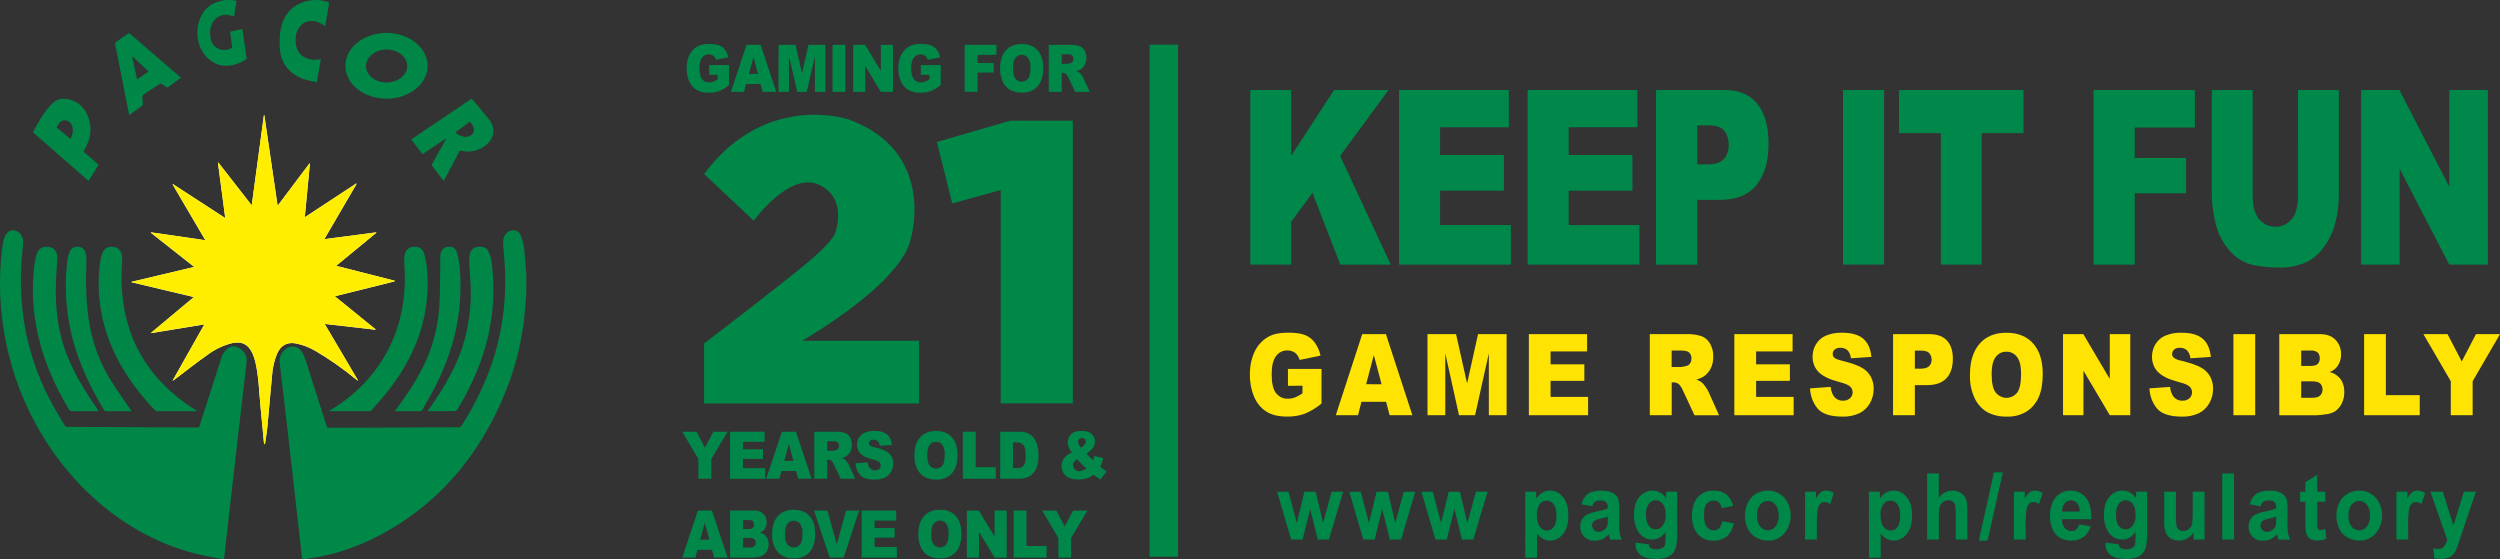 <svg width="152" height="34" viewBox="0 0 152 34" fill="none" xmlns="http://www.w3.org/2000/svg">
<rect x="0" y="0" width="152" height="34" fill="#333333" stroke="none"/>
<g clip-path="url(#clip0_8472_101218)">
<path d="M31.997 17.888C31.971 18.205 31.948 18.523 31.921 18.838C31.785 20.481 31.414 22.09 30.822 23.608C29.185 27.779 26.495 30.852 22.7 32.739C21.35 33.406 19.909 33.832 18.435 33.999C18.414 34 18.393 34 18.373 33.999C18.327 33.594 18.282 33.192 18.236 32.791C18.116 31.727 17.996 30.663 17.875 29.599C17.758 28.549 17.639 27.5 17.518 26.451C17.389 25.334 17.26 24.218 17.129 23.101C17.086 22.718 17.029 22.335 17.001 21.951C16.994 21.816 17.024 21.683 17.086 21.566C17.245 21.266 17.483 21.067 17.817 21.075C18.151 21.084 18.344 21.313 18.475 21.61C18.557 21.814 18.628 22.022 18.688 22.234C19.075 23.442 19.46 24.649 19.845 25.856C19.86 25.906 19.878 25.955 19.895 26.005C20.459 26.005 21.018 26.005 21.576 26.005L27.87 25.975C27.944 25.988 28.019 25.953 28.062 25.886C29.03 24.362 29.797 22.734 30.25 20.94C30.631 19.418 30.783 17.838 30.698 16.263C30.674 15.796 30.63 15.329 30.589 14.863C30.548 14.397 30.788 14.035 31.162 14.005C31.369 13.973 31.569 14.096 31.65 14.305C31.751 14.543 31.821 14.795 31.859 15.054C31.92 15.523 31.942 15.996 31.979 16.468C31.979 16.506 31.993 16.542 32 16.579L31.997 17.888Z" fill="url(#paint0_linear_8472_101218)"/>
<path d="M14.162 0.009L14.377 0.058C14.329 0.369 14.286 0.676 14.234 0.994C14.127 0.97 14.028 0.946 13.929 0.925C13.653 0.854 13.366 0.925 13.134 1.121C12.818 1.405 12.725 1.804 12.791 2.253C12.853 2.671 13.085 2.92 13.419 3.013C13.656 3.071 13.903 3.032 14.12 2.902C14.076 2.568 14.029 2.253 13.989 1.923L14.733 1.76C14.824 2.364 14.91 2.966 15 3.578C14.783 3.729 14.55 3.841 14.308 3.912C13.757 4.077 13.228 4.023 12.746 3.637C12.365 3.344 12.103 2.868 12.024 2.326C11.946 1.784 12.059 1.226 12.334 0.791C12.616 0.359 13.005 0.151 13.439 0.051L13.676 0L14.162 0.009Z" fill="url(#paint1_linear_8472_101218)"/>
<path d="M12.101 25.985L12.56 24.567C12.854 23.644 13.148 22.72 13.443 21.796C13.506 21.568 13.631 21.366 13.802 21.217C14.023 21.019 14.337 21.005 14.571 21.183C14.839 21.368 15.037 21.61 14.994 21.986C14.806 23.643 14.614 25.298 14.421 26.953C14.201 28.872 13.982 30.791 13.764 32.71C13.717 33.131 13.671 33.551 13.621 34C13.136 33.91 12.663 33.84 12.196 33.734C7.505 32.67 3.509 29.057 1.466 24.325C0.753 22.684 0.292 20.926 0.101 19.123C-0.051 17.717 -0.031 16.295 0.158 14.895C0.18 14.738 0.218 14.585 0.273 14.438C0.4 14.103 0.625 13.956 0.889 14.012C1.191 14.069 1.409 14.358 1.403 14.691C1.403 14.941 1.369 15.182 1.346 15.426C1.055 18.591 1.597 21.57 3.051 24.339C3.324 24.857 3.633 25.354 3.93 25.855C3.966 25.911 4.022 25.947 4.084 25.954C6.723 25.969 9.362 25.982 12 25.991C12.031 25.99 12.062 25.986 12.101 25.985Z" fill="url(#paint2_linear_8472_101218)"/>
<path d="M20 24.984C20.684 24.59 21.318 24.112 21.885 23.56C23.319 22.178 24.247 20.346 24.517 18.364C24.623 17.596 24.645 16.819 24.582 16.046C24.566 15.858 24.574 15.669 24.605 15.484C24.644 15.218 24.864 15.017 25.13 15.005C25.422 14.973 25.671 15.087 25.766 15.367C25.86 15.645 25.922 15.934 25.95 16.226C26.22 18.981 25.39 21.413 23.739 23.583C23.387 24.046 22.995 24.478 22.612 24.921C22.573 24.966 22.518 24.995 22.458 25C21.662 25 20.866 25 20.07 25C20.046 24.996 20.023 24.991 20 24.984Z" fill="url(#paint3_linear_8472_101218)"/>
<path d="M12 24.992C11.935 24.992 11.895 25 11.854 25C11.1 25 10.346 25 9.591 25C9.523 25 9.456 24.976 9.404 24.931C8.307 23.767 7.378 22.489 6.757 20.998C6.137 19.525 5.892 17.919 6.044 16.326C6.066 16.042 6.114 15.76 6.186 15.484C6.296 15.095 6.584 14.938 6.961 15.022C7.24 15.083 7.425 15.32 7.429 15.672C7.429 15.986 7.399 16.298 7.393 16.615C7.324 19.961 8.62 22.619 11.33 24.56C11.542 24.706 11.764 24.843 12 24.992Z" fill="url(#paint4_linear_8472_101218)"/>
<path d="M26 25C26.125 24.817 26.237 24.66 26.345 24.5C27.065 23.437 27.703 22.335 28.107 21.126C28.503 19.894 28.673 18.608 28.612 17.322C28.596 16.842 28.548 16.365 28.529 15.885C28.521 15.719 28.539 15.552 28.581 15.39C28.639 15.165 28.852 15.006 29.099 15.004C29.361 14.981 29.597 15.058 29.699 15.291C29.799 15.515 29.866 15.751 29.898 15.993C30.157 18.026 29.92 20.087 29.204 22.021C28.834 23.021 28.364 23.985 27.801 24.902C27.773 24.949 27.724 24.983 27.668 24.994C27.122 25 26.578 25 26 25Z" fill="url(#paint5_linear_8472_101218)"/>
<path d="M24 25C24.131 24.821 24.245 24.668 24.356 24.515C24.971 23.661 25.542 22.771 25.968 21.773C26.399 20.762 26.653 19.665 26.716 18.544C26.763 17.731 26.755 16.914 26.77 16.099C26.761 15.908 26.761 15.716 26.77 15.525C26.784 15.245 26.981 15.021 27.229 15.006C27.509 14.972 27.72 15.09 27.802 15.396C27.879 15.701 27.931 16.014 27.956 16.33C28.164 18.841 27.627 21.163 26.544 23.34C26.278 23.874 25.978 24.386 25.689 24.905C25.662 24.954 25.619 24.988 25.569 24.998C25.06 25 24.547 25 24 25Z" fill="url(#paint6_linear_8472_101218)"/>
<path d="M6 24.991C5.945 24.991 5.913 24.999 5.875 24.999C5.377 24.999 4.878 24.999 4.371 24.999C4.3 25.006 4.231 24.969 4.201 24.908C3.231 23.302 2.516 21.609 2.192 19.781C1.977 18.578 1.943 17.354 2.088 16.143C2.116 15.892 2.171 15.644 2.253 15.403C2.377 15.065 2.69 14.935 3.053 15.03C3.32 15.103 3.494 15.342 3.486 15.683C3.479 16.023 3.439 16.379 3.419 16.726C3.323 18.381 3.448 20.008 4.066 21.579C4.515 22.718 5.151 23.764 5.858 24.776C5.9 24.843 5.945 24.91 6 24.991Z" fill="url(#paint7_linear_8472_101218)"/>
<path d="M8 25C7.458 25 6.945 25 6.431 25C6.389 24.994 6.35 24.968 6.324 24.93C5.344 23.309 4.559 21.588 4.204 19.647C3.975 18.386 3.938 17.09 4.097 15.816C4.12 15.64 4.167 15.469 4.236 15.31C4.343 15.052 4.545 14.974 4.785 15.007C4.993 15.017 5.169 15.186 5.213 15.417C5.246 15.571 5.26 15.73 5.254 15.888C5.207 17.197 5.22 18.503 5.452 19.793C5.679 21.022 6.132 22.182 6.781 23.199C7.147 23.783 7.552 24.336 7.938 24.903L8 25Z" fill="url(#paint8_linear_8472_101218)"/>
<path d="M26 4.02C25.986 5.124 24.857 6.01 23.478 6C22.099 5.99 20.99 5.089 21 3.985C21.01 2.882 22.136 1.993 23.515 2C24.897 2.012 26.007 2.915 26 4.02ZM23.51 3.01C23.062 3.009 22.647 3.199 22.422 3.509C22.197 3.819 22.195 4.202 22.418 4.513C22.641 4.824 23.055 5.016 23.503 5.017C23.951 5.018 24.366 4.828 24.591 4.518C24.816 4.208 24.817 3.825 24.594 3.514C24.371 3.203 23.958 3.011 23.51 3.01Z" fill="url(#paint9_linear_8472_101218)"/>
<path d="M25 8.479L28.674 6C28.762 6.096 28.851 6.187 28.927 6.282C29.19 6.597 29.455 6.91 29.712 7.233C30.328 7.996 29.862 8.736 29.195 9.042C28.813 9.225 28.37 9.263 27.959 9.147C27.799 9.449 27.639 9.757 27.477 10.064C27.314 10.371 27.151 10.679 26.98 11C26.735 10.687 26.501 10.392 26.277 10.092C26.257 10.04 26.262 9.983 26.291 9.935C26.544 9.478 26.797 9.024 27.06 8.57C27.088 8.525 27.105 8.474 27.11 8.422L25.687 9.373L25 8.479ZM28.566 7.397L27.679 8.052C27.826 8.194 28.019 8.287 28.228 8.316C28.431 8.349 28.636 8.266 28.752 8.106C28.879 7.941 28.823 7.772 28.726 7.614C28.682 7.543 28.627 7.479 28.566 7.397Z" fill="url(#paint10_linear_8472_101218)"/>
<path d="M7.841 2L11 4.725C10.728 4.924 10.47 5.117 10.209 5.308C10.172 5.322 10.133 5.317 10.1 5.296C10.011 5.237 9.932 5.161 9.842 5.104C9.801 5.083 9.754 5.083 9.713 5.104C9.377 5.316 9.044 5.533 8.714 5.756C8.676 5.79 8.654 5.84 8.654 5.893C8.654 6.033 8.676 6.171 8.684 6.311C8.687 6.349 8.677 6.388 8.654 6.417C8.394 6.613 8.131 6.804 7.856 7C7.788 6.656 7.722 6.331 7.659 6.006C7.442 4.909 7.232 3.812 7.009 2.717C6.984 2.649 7.013 2.572 7.075 2.542C7.335 2.362 7.586 2.181 7.841 2ZM8.336 4.822L9.031 4.348L8.055 3.429L8.034 3.448C8.132 3.901 8.232 4.354 8.336 4.822Z" fill="url(#paint11_linear_8472_101218)"/>
<path d="M2 8.039C2.354 7.411 2.682 6.767 3.181 6.292C3.558 5.928 3.996 5.946 4.432 6.119C4.822 6.264 5.147 6.593 5.333 7.032C5.52 7.47 5.552 7.981 5.424 8.449C5.353 8.716 5.202 8.951 5.078 9.221L6 10.018L5.384 11L2 8.039ZM3.446 7.754L4.292 8.453C4.514 7.999 4.462 7.565 4.174 7.387C3.885 7.208 3.597 7.355 3.446 7.754Z" fill="url(#paint12_linear_8472_101218)"/>
<path d="M20 0.151C20 0.195 20 0.221 20 0.247L19.774 1.59C19.718 1.556 19.673 1.53 19.629 1.5C19.351 1.3 19.023 1.23 18.706 1.302C18.301 1.398 18 1.815 17.976 2.316C17.938 2.891 18.149 3.318 18.569 3.515C18.838 3.631 19.127 3.664 19.41 3.61L19.506 3.595C19.424 4.07 19.345 4.527 19.264 5C18.649 4.891 18.06 4.751 17.576 4.261C17.231 3.919 17.024 3.413 17.01 2.872C16.985 2.497 17.006 2.119 17.072 1.751C17.269 0.803 17.831 0.295 18.587 0.079C19.055 -0.047 19.542 -0.022 20 0.151Z" fill="url(#paint13_linear_8472_101218)"/>
<path d="M16.056 27H16.113C16.163 26.628 16.23 26.264 16.262 25.894C16.359 24.883 16.44 23.871 16.538 22.862C16.565 22.388 16.672 21.922 16.853 21.487C17.086 20.992 17.449 20.794 17.96 20.874C18.409 20.961 18.84 21.129 19.236 21.37C20.067 21.862 20.863 22.421 21.615 23.04C21.658 23.075 21.702 23.107 21.746 23.14L21.761 23.12L19.74 19.695L22.822 20.049L22.833 20.024L20.357 18.014L24 17.107V17.071L20.436 16.163L22.881 14.153L22.87 14.129L19.72 14.541L21.685 11.174L21.66 11.154L18.532 13.209C18.638 12.094 18.741 11.025 18.844 9.95L18.813 9.944L16.88 12.511C16.607 10.648 16.34 8.823 16.071 7H16.048C15.803 8.817 15.557 10.635 15.307 12.486L13.279 9.885L13.253 9.902C13.4 11.017 13.546 12.12 13.697 13.26L10.515 11.194L10.497 11.215L12.488 14.608L9.183 14.128L9.173 14.153L11.81 16.23L8 17.135V17.163L11.788 18.063L9.159 20.26L12.426 19.725L10.488 23.153C10.555 23.121 10.618 23.08 10.674 23.029C11.322 22.534 11.958 22.038 12.62 21.57C13.061 21.243 13.555 21.006 14.078 20.87C14.71 20.719 15.136 20.945 15.387 21.57C15.447 21.72 15.495 21.875 15.531 22.033C15.727 22.884 15.752 23.759 15.83 24.626C15.903 25.417 15.981 26.21 16.056 27Z" fill="#FBFCFD"/>
<path d="M16.054 26.997C15.979 26.207 15.901 25.417 15.83 24.626C15.752 23.759 15.727 22.884 15.531 22.033C15.495 21.875 15.447 21.72 15.387 21.57C15.136 20.944 14.71 20.719 14.078 20.87C13.555 21.005 13.061 21.242 12.62 21.57C11.96 22.038 11.322 22.54 10.674 23.029C10.618 23.079 10.555 23.121 10.488 23.153L12.426 19.717L9.159 20.252L11.785 18.06L8 17.16V17.132L11.81 16.227L9.173 14.149L9.183 14.124L12.485 14.605L10.494 11.215L10.511 11.194L13.693 13.26C13.543 12.12 13.397 11.012 13.25 9.902L13.275 9.885L15.303 12.486C15.553 10.635 15.799 8.817 16.044 7H16.068C16.336 8.823 16.603 10.648 16.876 12.512L18.81 9.944L18.84 9.95C18.738 11.025 18.635 12.101 18.529 13.209L21.657 11.159L21.681 11.179L19.72 14.538L22.87 14.126L22.881 14.149L20.436 16.16L24 17.067V17.103L20.357 18.011L22.833 20.022L22.822 20.046L19.74 19.692L21.761 23.119L21.746 23.139C21.703 23.107 21.658 23.075 21.615 23.04C20.863 22.42 20.067 21.862 19.236 21.369C18.84 21.128 18.409 20.961 17.96 20.874C17.449 20.793 17.082 20.991 16.853 21.487C16.672 21.922 16.565 22.387 16.538 22.862C16.44 23.871 16.359 24.883 16.262 25.894C16.226 26.265 16.163 26.631 16.113 27L16.054 26.997Z" fill="#FFEE00"/>
<path d="M43.116 4.55V3.955H44.326V5.174C44.138 5.328 43.931 5.451 43.711 5.54C43.506 5.608 43.292 5.641 43.078 5.636C42.824 5.647 42.571 5.588 42.342 5.463C42.152 5.346 41.999 5.165 41.903 4.946C41.794 4.7 41.741 4.429 41.746 4.155C41.74 3.871 41.799 3.591 41.917 3.34C42.03 3.11 42.204 2.925 42.416 2.814C42.635 2.711 42.871 2.663 43.108 2.675C43.321 2.665 43.533 2.694 43.737 2.76C43.871 2.814 43.99 2.906 44.083 3.027C44.181 3.16 44.251 3.317 44.289 3.484L43.533 3.637C43.506 3.538 43.451 3.452 43.375 3.393C43.29 3.332 43.191 3.302 43.09 3.306C42.933 3.299 42.782 3.374 42.681 3.509C42.578 3.643 42.526 3.856 42.527 4.147C42.527 4.456 42.579 4.678 42.682 4.809C42.792 4.946 42.95 5.019 43.114 5.008C43.199 5.009 43.283 4.995 43.364 4.965C43.46 4.929 43.552 4.88 43.638 4.819V4.551L43.116 4.55Z" fill="#008848"/>
<path d="M46.249 5.113H45.36L45.237 5.585H44.438L45.39 2.726H46.244L47.196 5.585H46.376L46.249 5.113ZM46.089 4.495L45.81 3.467L45.533 4.495H46.089Z" fill="#008848"/>
<path d="M47.337 2.726H48.367L48.764 4.466L49.158 2.726H50.186V5.585H49.547V3.405L49.053 5.585H48.466L47.974 3.405V5.585H47.333L47.337 2.726Z" fill="#008848"/>
<path d="M50.618 2.726H51.403V5.585H50.618V2.726Z" fill="#008848"/>
<path d="M51.871 2.726H52.601L53.555 4.311V2.726H54.293V5.585H53.555L52.606 4.015V5.585H51.871V2.726Z" fill="#008848"/>
<path d="M55.988 4.55V3.955H57.197V5.174C57.008 5.328 56.802 5.451 56.583 5.54C56.378 5.608 56.164 5.641 55.95 5.636C55.696 5.647 55.443 5.588 55.214 5.463C55.024 5.345 54.87 5.165 54.773 4.946C54.666 4.7 54.612 4.429 54.617 4.155C54.611 3.871 54.67 3.59 54.788 3.34C54.901 3.109 55.077 2.925 55.29 2.814C55.509 2.711 55.745 2.663 55.982 2.675C56.194 2.665 56.406 2.694 56.61 2.76C56.744 2.813 56.863 2.905 56.956 3.027C57.054 3.16 57.124 3.316 57.162 3.484L56.406 3.637C56.38 3.537 56.324 3.451 56.248 3.393C56.163 3.332 56.064 3.302 55.964 3.306C55.807 3.299 55.655 3.373 55.553 3.509C55.452 3.643 55.4 3.856 55.4 4.147C55.4 4.439 55.452 4.678 55.556 4.809C55.666 4.946 55.824 5.019 55.988 5.008C56.073 5.009 56.157 4.995 56.238 4.965C56.334 4.929 56.425 4.88 56.511 4.819V4.551L55.988 4.55Z" fill="#008848"/>
<path d="M58.648 2.726H60.583V3.336H59.434V3.834H60.416V4.412H59.434V5.58H58.648V2.726Z" fill="#008848"/>
<path d="M60.807 4.155C60.807 3.688 60.923 3.325 61.153 3.065C61.384 2.805 61.704 2.675 62.115 2.675C62.537 2.675 62.861 2.803 63.087 3.058C63.313 3.312 63.428 3.667 63.428 4.132C63.438 4.415 63.387 4.697 63.279 4.953C63.182 5.164 63.032 5.338 62.847 5.453C62.63 5.579 62.387 5.641 62.143 5.631C61.899 5.641 61.657 5.588 61.434 5.478C61.242 5.37 61.084 5.2 60.978 4.99C60.856 4.734 60.797 4.445 60.807 4.155ZM61.59 4.155C61.59 4.444 61.637 4.652 61.732 4.778C61.834 4.897 61.975 4.965 62.122 4.965C62.269 4.965 62.409 4.897 62.511 4.778C62.603 4.656 62.65 4.433 62.65 4.112C62.665 3.902 62.614 3.693 62.505 3.522C62.406 3.397 62.262 3.329 62.114 3.337C61.968 3.33 61.827 3.4 61.733 3.526C61.637 3.658 61.589 3.87 61.59 4.161V4.155Z" fill="#008848"/>
<path d="M63.765 5.585V2.726H65.07C65.257 2.718 65.444 2.742 65.624 2.797C65.751 2.842 65.86 2.934 65.934 3.058C66.081 3.323 66.091 3.656 65.961 3.932C65.901 4.047 65.816 4.143 65.714 4.211C65.628 4.265 65.536 4.304 65.439 4.324C65.511 4.349 65.58 4.384 65.644 4.429C65.69 4.474 65.732 4.525 65.769 4.58C65.809 4.635 65.846 4.694 65.877 4.757L66.256 5.586H65.371L64.953 4.712C64.92 4.629 64.872 4.554 64.812 4.492C64.755 4.448 64.688 4.424 64.619 4.425H64.55V5.586L63.765 5.585ZM64.551 3.878H64.882C64.952 3.872 65.021 3.859 65.089 3.839C65.14 3.829 65.185 3.797 65.216 3.75C65.291 3.633 65.279 3.472 65.188 3.371C65.1 3.312 64.997 3.286 64.895 3.298H64.551V3.878Z" fill="#008848"/>
<path d="M76.017 5.471H78.501V9.482L81.11 5.471H84.422L81.481 9.479L84.554 16.086H81.492L79.798 11.721L78.501 13.496V16.086H76.017V5.471Z" fill="#00884A"/>
<path d="M85.062 5.471H91.737V7.738H87.558V9.425H91.435V11.591H87.558V13.683H91.858V16.087H85.062V5.471Z" fill="#00884A"/>
<path d="M92.878 5.471H99.553V7.738H95.375V9.425H99.251V11.591H95.375V13.683H99.677V16.087H92.882L92.878 5.471Z" fill="#00884A"/>
<path d="M100.689 5.471H104.83C105.731 5.471 106.406 5.756 106.855 6.325C107.305 6.894 107.529 7.698 107.528 8.736C107.528 9.807 107.284 10.645 106.795 11.249C106.306 11.853 105.559 12.154 104.554 12.153H103.191V16.092H100.689V5.471ZM103.191 9.997H103.801C104.281 9.997 104.618 9.887 104.812 9.668C105.008 9.444 105.114 9.139 105.104 8.824C105.113 8.515 105.023 8.212 104.851 7.971C104.683 7.739 104.365 7.623 103.9 7.623H103.191V9.997Z" fill="#00884A"/>
<path d="M112.055 5.471H114.551V16.086H112.055V5.471Z" fill="#00884A"/>
<path d="M115.457 5.471H123.027V8.093H120.487V16.086H118.002V8.093H115.462L115.457 5.471Z" fill="#00884A"/>
<path d="M127.29 5.471H133.448V7.752H129.792V9.605H132.915V11.75H129.792V16.086H127.291L127.29 5.471Z" fill="#00884A"/>
<path d="M139.718 5.471H142.203V11.796C142.206 12.397 142.131 12.996 141.98 13.572C141.841 14.11 141.603 14.609 141.281 15.035C141.013 15.41 140.672 15.711 140.284 15.914C139.731 16.166 139.138 16.286 138.541 16.269C138.112 16.266 137.682 16.23 137.257 16.161C136.847 16.109 136.451 15.962 136.094 15.729C135.76 15.49 135.469 15.179 135.24 14.815C134.995 14.451 134.814 14.037 134.709 13.596C134.566 13.011 134.489 12.408 134.478 11.801V5.471H136.963V11.946C136.963 12.526 137.085 12.978 137.328 13.303C137.592 13.614 137.957 13.791 138.339 13.792C138.72 13.794 139.086 13.62 139.352 13.31C139.596 12.99 139.718 12.535 139.717 11.946L139.718 5.471Z" fill="#00884A"/>
<path d="M143.555 5.471H145.88L148.915 11.348V5.471H151.262V16.086H148.915L145.897 10.258V16.086H143.555V5.471Z" fill="#00884A"/>
<path d="M78.307 23.459V22.433H80.348V24.535C80.031 24.798 79.682 25.009 79.312 25.161C78.965 25.28 78.604 25.336 78.242 25.328C77.734 25.328 77.322 25.229 77.001 25.029C76.678 24.825 76.418 24.515 76.257 24.139C76.076 23.715 75.986 23.25 75.994 22.779C75.984 22.292 76.083 21.809 76.282 21.376C76.472 20.981 76.769 20.664 77.128 20.47C77.416 20.308 77.806 20.226 78.297 20.226C78.77 20.226 79.124 20.276 79.358 20.375C79.585 20.467 79.787 20.625 79.942 20.834C80.107 21.065 80.225 21.334 80.29 21.622L79.016 21.884C78.972 21.712 78.878 21.561 78.749 21.456C78.606 21.353 78.438 21.302 78.268 21.309C78.002 21.297 77.746 21.426 77.576 21.658C77.404 21.889 77.318 22.255 77.317 22.755C77.317 23.288 77.405 23.669 77.579 23.897C77.763 24.131 78.031 24.257 78.307 24.24C78.45 24.241 78.593 24.216 78.73 24.167C78.891 24.102 79.046 24.017 79.191 23.914V23.451L78.307 23.459Z" fill="#FFE403"/>
<path d="M84.275 24.43H82.775L82.567 25.245H81.217L82.823 20.315H84.264L85.873 25.245H84.489L84.275 24.43ZM84 23.364L83.529 21.588L83.061 23.36L84 23.364Z" fill="#FFE403"/>
<path d="M86.791 20.315H88.529L89.199 23.314L89.865 20.315H91.601V25.245H90.521V21.486L89.685 25.245H88.706L87.874 21.487V25.245H86.793L86.791 20.315Z" fill="#FFE403"/>
<path d="M92.955 20.315H96.496V21.367H94.275V22.151H96.328V23.156H94.275V24.131H96.556V25.245H92.955V20.315Z" fill="#FFE403"/>
<path d="M100.308 25.246V20.315H102.511C102.827 20.303 103.142 20.344 103.447 20.437C103.661 20.517 103.844 20.675 103.969 20.887C104.106 21.124 104.175 21.402 104.167 21.684C104.173 21.932 104.121 22.176 104.015 22.393C103.915 22.593 103.772 22.761 103.598 22.881C103.453 22.972 103.297 23.038 103.134 23.076C103.256 23.117 103.372 23.178 103.478 23.257C103.559 23.334 103.631 23.421 103.694 23.516C103.764 23.611 103.826 23.713 103.879 23.822L104.518 25.25H103.026L102.321 23.744C102.265 23.6 102.183 23.471 102.081 23.364C101.987 23.288 101.873 23.248 101.757 23.25H101.64V25.246H100.308ZM101.636 22.314H102.192C102.311 22.303 102.428 22.281 102.542 22.247C102.629 22.227 102.706 22.172 102.758 22.092C102.813 22.01 102.843 21.909 102.842 21.806C102.849 21.668 102.8 21.534 102.71 21.441C102.623 21.355 102.458 21.313 102.217 21.313H101.637L101.636 22.314Z" fill="#FFE403"/>
<path d="M105.448 20.315H108.989V21.367H106.772V22.151H108.825V23.156H106.772V24.131H109.053V25.245H105.448V20.315Z" fill="#FFE403"/>
<path d="M110.049 23.613L111.306 23.523C111.32 23.715 111.377 23.9 111.472 24.061C111.611 24.262 111.829 24.374 112.055 24.36C112.211 24.371 112.365 24.316 112.487 24.207C112.583 24.12 112.639 23.99 112.641 23.852C112.639 23.719 112.585 23.594 112.495 23.509C112.398 23.409 112.172 23.313 111.817 23.223C111.241 23.073 110.828 22.874 110.578 22.626C110.334 22.387 110.197 22.038 110.205 21.674C110.206 21.418 110.272 21.169 110.396 20.955C110.536 20.718 110.736 20.533 110.97 20.425C111.305 20.28 111.663 20.214 112.022 20.231C112.568 20.231 112.985 20.348 113.272 20.582C113.559 20.818 113.729 21.192 113.784 21.7L112.538 21.784C112.523 21.599 112.449 21.426 112.33 21.297C112.204 21.189 112.048 21.135 111.891 21.146C111.767 21.136 111.644 21.175 111.544 21.258C111.47 21.324 111.427 21.425 111.427 21.532C111.429 21.616 111.465 21.694 111.524 21.744C111.585 21.809 111.733 21.866 111.967 21.926C112.545 22.069 112.957 22.214 113.208 22.361C113.43 22.482 113.617 22.671 113.748 22.907C113.864 23.129 113.923 23.382 113.92 23.639C113.921 23.949 113.842 24.253 113.692 24.513C113.538 24.783 113.317 24.995 113.056 25.122C112.729 25.272 112.378 25.343 112.026 25.33C111.299 25.33 110.795 25.167 110.513 24.842C110.234 24.508 110.069 24.072 110.049 23.613Z" fill="#FFE403"/>
<path d="M115.1 20.315H117.296C117.775 20.315 118.135 20.447 118.377 20.709C118.619 20.972 118.738 21.345 118.733 21.828C118.733 22.326 118.604 22.715 118.344 22.995C118.085 23.276 117.689 23.416 117.156 23.416H116.423V25.244H115.097L115.1 20.315ZM116.423 22.417H116.748C117.003 22.417 117.18 22.366 117.288 22.264C117.389 22.166 117.446 22.022 117.442 21.872C117.445 21.726 117.397 21.585 117.308 21.479C117.219 21.371 117.05 21.317 116.804 21.317H116.423V22.417Z" fill="#FFE403"/>
<path d="M119.773 22.783C119.773 21.978 119.967 21.352 120.356 20.904C120.745 20.456 121.285 20.232 121.977 20.231C122.688 20.231 123.237 20.452 123.622 20.892C124.008 21.333 124.2 21.95 124.199 22.743C124.199 23.319 124.115 23.791 123.948 24.159C123.785 24.521 123.531 24.821 123.218 25.02C122.853 25.239 122.443 25.345 122.03 25.328C121.618 25.345 121.208 25.254 120.833 25.063C120.507 24.876 120.239 24.583 120.063 24.221C119.856 23.779 119.756 23.283 119.773 22.783ZM121.094 22.79C121.094 23.288 121.174 23.645 121.334 23.862C121.503 24.069 121.74 24.187 121.989 24.189C122.239 24.19 122.477 24.074 122.648 23.869C122.803 23.656 122.882 23.274 122.882 22.723C122.882 22.259 122.8 21.92 122.638 21.705C122.473 21.49 122.23 21.372 121.978 21.385C121.731 21.375 121.493 21.495 121.336 21.711C121.169 21.928 121.089 22.288 121.089 22.79H121.094Z" fill="#FFE403"/>
<path d="M125.432 20.315H126.665L128.275 23.043V20.315H129.521V25.245H128.275L126.674 22.539V25.245H125.432V20.315Z" fill="#FFE403"/>
<path d="M130.685 23.613L131.942 23.523C131.955 23.715 132.013 23.901 132.109 24.061C132.248 24.262 132.466 24.374 132.692 24.36C132.848 24.371 133.002 24.316 133.124 24.207C133.22 24.12 133.276 23.99 133.278 23.852C133.275 23.719 133.222 23.594 133.132 23.509C133.034 23.409 132.809 23.313 132.455 23.223C131.875 23.073 131.461 22.874 131.215 22.626C130.971 22.387 130.834 22.038 130.842 21.673C130.843 21.418 130.909 21.169 131.034 20.955C131.174 20.718 131.374 20.533 131.608 20.425C131.943 20.28 132.301 20.214 132.66 20.231C133.206 20.231 133.622 20.348 133.908 20.582C134.195 20.816 134.366 21.189 134.421 21.7L133.176 21.784C133.16 21.599 133.086 21.426 132.967 21.297C132.842 21.189 132.686 21.135 132.528 21.146C132.404 21.136 132.281 21.175 132.181 21.258C132.107 21.324 132.064 21.425 132.064 21.532C132.066 21.615 132.102 21.693 132.16 21.744C132.294 21.841 132.446 21.903 132.603 21.926C133.18 22.068 133.593 22.213 133.845 22.361C134.067 22.482 134.254 22.672 134.385 22.907C134.5 23.129 134.559 23.382 134.556 23.639C134.558 23.949 134.478 24.253 134.328 24.513C134.174 24.783 133.953 24.995 133.692 25.122C133.366 25.272 133.015 25.342 132.663 25.33C131.936 25.33 131.432 25.167 131.15 24.842C130.87 24.508 130.705 24.072 130.685 23.613Z" fill="#FFE403"/>
<path d="M135.792 20.315H137.117V25.245H135.792V20.315Z" fill="#FFE403"/>
<path d="M138.58 20.315H141.056C141.468 20.315 141.784 20.433 142.005 20.669C142.222 20.893 142.343 21.211 142.337 21.543C142.342 21.817 142.258 22.084 142.1 22.293C141.975 22.447 141.816 22.56 141.64 22.622C141.903 22.678 142.142 22.833 142.317 23.061C142.467 23.285 142.543 23.561 142.533 23.842C142.537 24.083 142.484 24.321 142.379 24.531C142.279 24.733 142.133 24.902 141.956 25.019C141.8 25.108 141.63 25.163 141.455 25.181C141.259 25.215 141.061 25.237 140.863 25.248H138.581L138.58 20.315ZM139.913 22.249H140.488C140.694 22.249 140.838 22.207 140.92 22.127C141.005 22.035 141.049 21.905 141.041 21.772C141.047 21.645 141.003 21.522 140.92 21.436C140.797 21.341 140.648 21.298 140.499 21.314H139.915L139.913 22.249ZM139.913 24.185H140.587C140.814 24.185 140.975 24.139 141.068 24.046C141.163 23.951 141.214 23.813 141.209 23.67C141.213 23.536 141.162 23.406 141.07 23.319C140.977 23.23 140.815 23.186 140.584 23.186H139.913V24.185Z" fill="#FFE403"/>
<path d="M143.738 20.315H145.06V24.026H147.121V25.245H143.738V20.315Z" fill="#FFE403"/>
<path d="M147.343 20.315H148.81L149.675 21.978L150.539 20.315H152L150.337 23.18V25.245H149.008V23.18L147.343 20.315Z" fill="#FFE403"/>
<path d="M78.501 32.804L77.649 29.896H78.341L78.846 31.802L79.309 29.896H79.997L80.446 31.801L80.96 29.895H81.663L80.798 32.803H80.122L79.657 30.933L79.196 32.804H78.501Z" fill="#008849"/>
<path d="M82.89 32.804L82.038 29.896H82.73L83.235 31.802L83.698 29.896H84.385L84.834 31.802L85.348 29.896H86.05L85.186 32.804H84.502L84.037 30.934L83.579 32.804H82.89Z" fill="#008849"/>
<path d="M87.274 32.804L86.423 29.896H87.115L87.619 31.802L88.083 29.896H88.765L89.215 31.802L89.737 29.895H90.44L89.576 32.803H88.891L88.427 30.933L87.967 32.804H87.274Z" fill="#008849"/>
<path d="M92.734 29.895H93.399V30.322C93.488 30.173 93.608 30.051 93.749 29.966C93.899 29.874 94.067 29.827 94.238 29.829C94.542 29.825 94.832 29.97 95.034 30.227C95.25 30.491 95.358 30.86 95.358 31.333C95.358 31.82 95.25 32.198 95.034 32.465C94.832 32.725 94.541 32.872 94.235 32.869C94.096 32.871 93.957 32.838 93.831 32.772C93.687 32.69 93.558 32.579 93.45 32.444V33.907H92.737L92.734 29.895ZM93.44 31.3C93.44 31.625 93.5 31.866 93.619 32.024C93.726 32.173 93.888 32.259 94.058 32.258C94.217 32.261 94.369 32.182 94.471 32.043C94.579 31.899 94.636 31.665 94.636 31.339C94.636 31.033 94.579 30.807 94.466 30.66C94.363 30.517 94.208 30.435 94.045 30.438C93.879 30.434 93.721 30.513 93.613 30.655C93.487 30.838 93.425 31.068 93.44 31.3Z" fill="#008849"/>
<path d="M96.805 30.783L96.157 30.661C96.212 30.409 96.345 30.188 96.532 30.037C96.71 29.901 96.973 29.834 97.323 29.834C97.564 29.82 97.806 29.861 98.033 29.956C98.166 30.019 98.28 30.127 98.357 30.266C98.42 30.388 98.452 30.62 98.452 30.954L98.444 31.852C98.439 32.041 98.451 32.231 98.479 32.417C98.506 32.553 98.549 32.684 98.606 32.808H97.902C97.883 32.756 97.86 32.686 97.833 32.581C97.826 32.55 97.818 32.52 97.808 32.491C97.694 32.612 97.562 32.709 97.418 32.777C97.277 32.842 97.126 32.875 96.974 32.873C96.736 32.889 96.502 32.802 96.319 32.63C96.163 32.476 96.076 32.253 96.079 32.02C96.077 31.865 96.114 31.712 96.187 31.58C96.262 31.45 96.368 31.348 96.493 31.285C96.675 31.2 96.865 31.14 97.059 31.106C97.294 31.066 97.525 31.003 97.751 30.917V30.84C97.761 30.723 97.724 30.606 97.65 30.523C97.534 30.447 97.4 30.414 97.267 30.429C97.163 30.422 97.06 30.451 96.971 30.51C96.892 30.58 96.835 30.675 96.805 30.783ZM97.758 31.407C97.616 31.456 97.472 31.496 97.326 31.529C97.192 31.552 97.061 31.597 96.938 31.663C96.853 31.72 96.8 31.823 96.799 31.935C96.797 32.041 96.837 32.143 96.907 32.214C96.983 32.295 97.085 32.339 97.19 32.336C97.322 32.335 97.45 32.287 97.557 32.199C97.638 32.138 97.698 32.049 97.728 31.945C97.751 31.821 97.76 31.695 97.755 31.569L97.758 31.407Z" fill="#008849"/>
<path d="M99.443 32.994L100.256 33.102C100.26 33.183 100.294 33.26 100.349 33.312C100.447 33.376 100.56 33.405 100.673 33.394C100.817 33.404 100.961 33.373 101.091 33.304C101.157 33.26 101.208 33.191 101.233 33.11C101.261 32.995 101.272 32.876 101.266 32.757V32.332C101.083 32.63 100.782 32.806 100.46 32.803C100.116 32.816 99.79 32.63 99.596 32.308C99.423 32.021 99.336 31.679 99.348 31.333C99.348 30.845 99.456 30.473 99.672 30.216C99.881 29.962 100.175 29.822 100.482 29.829C100.809 29.826 101.116 30.003 101.305 30.304V29.895H101.972V32.504C101.982 32.764 101.955 33.024 101.893 33.275C101.852 33.426 101.778 33.563 101.677 33.673C101.567 33.78 101.438 33.858 101.298 33.901C101.102 33.961 100.901 33.989 100.698 33.983C100.242 33.983 99.918 33.899 99.726 33.731C99.544 33.581 99.438 33.342 99.439 33.088C99.439 33.062 99.441 33.031 99.443 32.994ZM100.078 31.288C100.078 31.596 100.134 31.821 100.244 31.965C100.345 32.103 100.496 32.182 100.654 32.18C100.822 32.183 100.983 32.103 101.095 31.96C101.226 31.776 101.29 31.543 101.275 31.307C101.275 31.006 101.218 30.782 101.102 30.637C100.994 30.494 100.836 30.414 100.67 30.417C100.508 30.413 100.353 30.492 100.248 30.632C100.123 30.82 100.063 31.054 100.078 31.289V31.288Z" fill="#008849"/>
<path d="M105.373 30.755L104.672 30.891C104.657 30.759 104.6 30.638 104.511 30.55C104.418 30.47 104.304 30.429 104.187 30.434C104.026 30.427 103.871 30.499 103.762 30.633C103.654 30.766 103.605 30.986 103.605 31.297C103.605 31.642 103.658 31.886 103.766 32.029C103.873 32.171 104.032 32.249 104.198 32.242C104.318 32.248 104.436 32.205 104.529 32.12C104.63 32.004 104.695 31.853 104.712 31.691L105.411 31.82C105.359 32.13 105.21 32.408 104.993 32.605C104.75 32.795 104.459 32.888 104.164 32.871C103.815 32.89 103.474 32.745 103.223 32.469C102.989 32.201 102.872 31.829 102.872 31.355C102.872 30.88 102.989 30.506 103.224 30.233C103.479 29.957 103.824 29.811 104.177 29.832C104.452 29.816 104.725 29.895 104.959 30.06C105.163 30.232 105.309 30.477 105.373 30.755Z" fill="#008849"/>
<path d="M106.097 31.308C106.097 31.048 106.157 30.792 106.271 30.566C106.383 30.331 106.556 30.14 106.767 30.018C106.988 29.89 107.234 29.826 107.483 29.829C107.854 29.814 108.215 29.968 108.483 30.257C109.007 30.863 109.007 31.829 108.483 32.435C108.218 32.725 107.86 32.882 107.49 32.869C107.246 32.869 107.005 32.807 106.785 32.688C106.57 32.576 106.391 32.391 106.274 32.158C106.151 31.897 106.09 31.604 106.097 31.308ZM106.826 31.35C106.812 31.59 106.88 31.827 107.016 32.012C107.137 32.158 107.307 32.242 107.485 32.242C107.662 32.242 107.832 32.158 107.953 32.012C108.089 31.824 108.157 31.585 108.142 31.343C108.156 31.105 108.088 30.87 107.953 30.686C107.832 30.54 107.662 30.456 107.485 30.456C107.307 30.456 107.137 30.54 107.016 30.686C106.88 30.872 106.812 31.109 106.826 31.35Z" fill="#008849"/>
<path d="M110.462 32.804H109.75V29.895H110.411V30.309C110.488 30.158 110.592 30.026 110.716 29.922C110.809 29.859 110.916 29.827 111.024 29.829C111.189 29.83 111.35 29.88 111.493 29.974L111.277 30.645C111.178 30.57 111.062 30.528 110.943 30.523C110.852 30.52 110.762 30.551 110.689 30.612C110.606 30.698 110.549 30.81 110.526 30.934C110.474 31.256 110.454 31.583 110.466 31.909L110.462 32.804Z" fill="#008849"/>
<path d="M113.63 29.895H114.295V30.322C114.384 30.173 114.503 30.051 114.644 29.966C114.794 29.874 114.962 29.827 115.133 29.829C115.437 29.825 115.728 29.97 115.929 30.227C116.146 30.491 116.254 30.86 116.254 31.333C116.254 31.82 116.146 32.198 115.929 32.465C115.729 32.725 115.437 32.873 115.131 32.869C114.992 32.871 114.854 32.838 114.727 32.772C114.584 32.69 114.454 32.578 114.346 32.444V33.907H113.634L113.63 29.895ZM114.335 31.3C114.335 31.625 114.395 31.866 114.515 32.024C114.622 32.173 114.784 32.259 114.954 32.258C115.113 32.261 115.265 32.182 115.367 32.043C115.475 31.899 115.531 31.665 115.531 31.339C115.531 31.033 115.475 30.807 115.361 30.66C115.259 30.517 115.104 30.435 114.941 30.438C114.775 30.434 114.617 30.513 114.509 30.655C114.382 30.838 114.32 31.068 114.335 31.3Z" fill="#008849"/>
<path d="M117.879 28.788V30.265C118.082 29.988 118.385 29.829 118.703 29.829C118.855 29.827 119.006 29.86 119.146 29.928C119.263 29.981 119.366 30.068 119.444 30.179C119.511 30.28 119.557 30.396 119.581 30.519C119.61 30.71 119.622 30.904 119.617 31.097V32.804H118.908V31.268C118.918 31.073 118.904 30.878 118.868 30.688C118.842 30.606 118.791 30.537 118.725 30.491C118.647 30.441 118.557 30.416 118.467 30.419C118.356 30.417 118.247 30.449 118.151 30.512C118.056 30.576 117.984 30.675 117.947 30.792C117.897 30.972 117.875 31.159 117.882 31.347V32.804H117.17V28.788H117.879Z" fill="#008849"/>
<path d="M120.313 32.871L121.233 28.72H121.774L120.843 32.871H120.313Z" fill="#008849"/>
<path d="M123.16 32.804H122.448V29.895H123.109V30.309C123.186 30.158 123.29 30.026 123.414 29.922C123.507 29.859 123.614 29.827 123.723 29.829C123.887 29.831 124.049 29.881 124.192 29.974L123.97 30.645C123.871 30.57 123.755 30.528 123.636 30.523C123.545 30.52 123.456 30.551 123.382 30.612C123.3 30.698 123.243 30.81 123.219 30.934C123.167 31.256 123.147 31.583 123.16 31.909V32.804Z" fill="#008849"/>
<path d="M126.404 31.878L127.114 32.007C127.036 32.268 126.884 32.493 126.682 32.648C126.461 32.803 126.203 32.88 125.943 32.869C125.475 32.869 125.129 32.704 124.904 32.374C124.719 32.082 124.626 31.729 124.638 31.37C124.638 30.889 124.754 30.512 124.988 30.239C125.218 29.967 125.539 29.818 125.872 29.829C126.228 29.809 126.574 29.965 126.82 30.257C127.051 30.543 127.162 30.981 127.152 31.57H125.367C125.361 31.766 125.423 31.957 125.54 32.103C125.647 32.229 125.796 32.298 125.95 32.293C126.051 32.297 126.15 32.263 126.231 32.196C126.317 32.113 126.378 32.002 126.404 31.878ZM126.444 31.1C126.451 30.913 126.394 30.731 126.285 30.591C126.185 30.478 126.048 30.416 125.905 30.417C125.763 30.419 125.628 30.485 125.529 30.601C125.423 30.739 125.369 30.918 125.379 31.1H126.444Z" fill="#008849"/>
<path d="M128.014 32.994L128.827 33.102C128.832 33.183 128.866 33.26 128.921 33.312C129.019 33.377 129.133 33.405 129.246 33.394C129.39 33.404 129.534 33.373 129.665 33.304C129.73 33.259 129.78 33.191 129.806 33.11C129.833 32.995 129.844 32.876 129.839 32.757V32.332C129.655 32.63 129.354 32.806 129.033 32.803C128.688 32.816 128.362 32.629 128.168 32.308C127.996 32.021 127.909 31.679 127.92 31.333C127.92 30.845 128.028 30.473 128.244 30.216C128.452 29.963 128.747 29.822 129.053 29.829C129.38 29.826 129.688 30.003 129.878 30.304V29.895H130.544V32.504C130.553 32.764 130.527 33.024 130.465 33.275C130.424 33.426 130.349 33.563 130.249 33.673C130.139 33.78 130.01 33.858 129.87 33.901C129.675 33.961 129.473 33.989 129.27 33.983C128.814 33.983 128.49 33.899 128.298 33.731C128.116 33.581 128.009 33.342 128.012 33.088C128.012 33.062 128.012 33.031 128.014 32.994ZM128.65 31.287C128.65 31.596 128.706 31.822 128.817 31.965C128.917 32.103 129.067 32.182 129.225 32.18C129.394 32.183 129.555 32.103 129.667 31.96C129.798 31.776 129.862 31.543 129.846 31.307C129.846 31.006 129.789 30.782 129.674 30.636C129.566 30.494 129.408 30.414 129.242 30.417C129.08 30.414 128.926 30.492 128.821 30.632C128.707 30.779 128.65 30.998 128.65 31.289V31.287Z" fill="#008849"/>
<path d="M133.369 32.804V32.369C133.27 32.526 133.138 32.651 132.984 32.735C132.827 32.823 132.654 32.869 132.478 32.869C132.309 32.874 132.142 32.832 131.991 32.747C131.854 32.668 131.744 32.539 131.68 32.381C131.607 32.177 131.574 31.957 131.584 31.737V29.895H132.296V31.236C132.285 31.488 132.298 31.739 132.334 31.987C132.359 32.077 132.409 32.154 132.478 32.207C132.557 32.263 132.649 32.291 132.742 32.287C132.857 32.289 132.97 32.251 133.066 32.18C133.155 32.117 133.225 32.023 133.264 31.912C133.299 31.804 133.318 31.546 133.318 31.127V29.895H134.034V32.804H133.369Z" fill="#008849"/>
<path d="M135.114 32.804V28.788H135.826V32.804H135.114Z" fill="#008849"/>
<path d="M137.44 30.783L136.791 30.661C136.847 30.409 136.98 30.188 137.167 30.037C137.344 29.901 137.608 29.834 137.957 29.834C138.199 29.82 138.44 29.861 138.667 29.956C138.801 30.019 138.914 30.127 138.991 30.266C139.055 30.388 139.086 30.621 139.086 30.955L139.078 31.852C139.074 32.041 139.086 32.231 139.113 32.418C139.14 32.553 139.183 32.685 139.241 32.808H138.536C138.517 32.757 138.495 32.681 138.468 32.581C138.456 32.535 138.448 32.505 138.442 32.491C138.329 32.612 138.196 32.709 138.052 32.777C137.911 32.842 137.76 32.875 137.608 32.874C137.37 32.889 137.136 32.802 136.953 32.63C136.798 32.476 136.71 32.253 136.713 32.02C136.711 31.865 136.749 31.712 136.822 31.58C136.896 31.45 137.002 31.348 137.127 31.285C137.309 31.2 137.499 31.14 137.693 31.106C137.929 31.066 138.16 31.003 138.386 30.917V30.84C138.396 30.723 138.359 30.606 138.284 30.523C138.169 30.447 138.035 30.414 137.902 30.429C137.798 30.422 137.695 30.451 137.605 30.51C137.526 30.58 137.469 30.675 137.44 30.783ZM138.392 31.407C138.301 31.439 138.157 31.48 137.96 31.529C137.826 31.552 137.696 31.597 137.573 31.663C137.488 31.72 137.435 31.823 137.434 31.935C137.432 32.041 137.472 32.143 137.542 32.214C137.619 32.295 137.721 32.339 137.826 32.336C137.958 32.335 138.087 32.287 138.194 32.199C138.274 32.138 138.334 32.049 138.363 31.945C138.387 31.821 138.396 31.695 138.391 31.569L138.392 31.407Z" fill="#008849"/>
<path d="M141.381 29.895V30.505H140.895V31.676C140.89 31.815 140.895 31.954 140.909 32.092C140.918 32.132 140.941 32.166 140.971 32.188C141.007 32.215 141.05 32.229 141.092 32.227C141.191 32.22 141.287 32.194 141.379 32.153L141.439 32.75C141.26 32.83 141.069 32.869 140.876 32.865C140.758 32.867 140.64 32.843 140.53 32.795C140.441 32.76 140.362 32.697 140.303 32.615C140.246 32.526 140.208 32.424 140.193 32.316C140.173 32.136 140.165 31.955 140.17 31.774V30.506H139.846V29.896H140.17V29.317L140.885 28.869V29.895H141.381Z" fill="#008849"/>
<path d="M142.053 31.308C142.054 31.048 142.114 30.792 142.228 30.566C142.34 30.331 142.513 30.14 142.724 30.018C142.945 29.89 143.19 29.826 143.439 29.829C143.81 29.814 144.171 29.968 144.44 30.257C144.963 30.863 144.963 31.829 144.44 32.435C144.176 32.725 143.818 32.882 143.449 32.869C143.204 32.869 142.963 32.808 142.743 32.688C142.527 32.577 142.349 32.391 142.232 32.158C142.108 31.897 142.046 31.604 142.053 31.308ZM142.783 31.35C142.768 31.59 142.837 31.827 142.973 32.012C143.092 32.162 143.264 32.246 143.442 32.242C143.62 32.246 143.791 32.162 143.909 32.012C144.045 31.825 144.113 31.585 144.098 31.344C144.112 31.105 144.044 30.87 143.909 30.686C143.791 30.536 143.62 30.452 143.442 30.456C143.264 30.452 143.092 30.537 142.973 30.686C142.837 30.872 142.77 31.11 142.785 31.35H142.783Z" fill="#008849"/>
<path d="M146.417 32.804H145.702V29.895H146.363V30.309C146.441 30.157 146.545 30.026 146.669 29.922C146.762 29.859 146.869 29.827 146.977 29.829C147.142 29.83 147.304 29.881 147.446 29.974L147.23 30.645C147.13 30.57 147.014 30.528 146.895 30.523C146.804 30.52 146.715 30.551 146.642 30.612C146.559 30.697 146.501 30.81 146.478 30.934C146.426 31.256 146.406 31.583 146.418 31.909L146.417 32.804Z" fill="#008849"/>
<path d="M147.767 29.895H148.523L149.172 31.959L149.8 29.895H150.537L149.588 32.693L149.418 33.2C149.371 33.337 149.311 33.467 149.239 33.589C149.186 33.674 149.12 33.748 149.044 33.806C148.961 33.867 148.869 33.911 148.773 33.937C148.654 33.969 148.531 33.985 148.409 33.983C148.273 33.984 148.138 33.968 148.006 33.937L147.942 33.334C148.041 33.356 148.142 33.368 148.244 33.37C148.381 33.382 148.516 33.325 148.612 33.212C148.697 33.095 148.759 32.958 148.793 32.811L147.767 29.895Z" fill="#008849"/>
<path d="M41.479 26.25H42.349L42.859 27.214L43.37 26.25H44.234L43.249 27.912V29.109H42.464V27.912L41.479 26.25Z" fill="#008749"/>
<path d="M44.387 26.25H46.485V26.86H45.171V27.318H46.39V27.901H45.171V28.465H46.522V29.113H44.387V26.25Z" fill="#008749"/>
<path d="M48.403 28.637H47.514L47.386 29.109H46.586L47.539 26.25H48.393L49.345 29.109H48.525L48.403 28.637ZM48.24 28.019L47.961 26.991L47.684 28.019H48.24Z" fill="#008749"/>
<path d="M49.509 29.109V26.25H50.814C51.001 26.242 51.187 26.266 51.368 26.32C51.494 26.365 51.603 26.457 51.678 26.58C51.825 26.845 51.835 27.179 51.705 27.454C51.645 27.57 51.56 27.666 51.458 27.734C51.372 27.787 51.279 27.825 51.183 27.847C51.255 27.872 51.324 27.907 51.388 27.952C51.434 27.997 51.476 28.048 51.513 28.103C51.554 28.158 51.59 28.217 51.621 28.28L52 29.109H51.115L50.697 28.235C50.664 28.151 50.616 28.076 50.556 28.014C50.499 27.97 50.432 27.947 50.363 27.948H50.294V29.109H49.509ZM50.295 27.408H50.627C50.697 27.402 50.766 27.389 50.834 27.369C50.885 27.358 50.93 27.326 50.961 27.279C50.994 27.232 51.012 27.173 51.011 27.113C51.015 27.033 50.986 26.955 50.933 26.901C50.845 26.841 50.743 26.815 50.641 26.827H50.296L50.295 27.408Z" fill="#008749"/>
<path d="M52.016 28.163L52.761 28.11C52.769 28.222 52.802 28.33 52.859 28.423C52.943 28.54 53.071 28.604 53.205 28.596C53.297 28.603 53.389 28.571 53.463 28.507C53.519 28.459 53.551 28.384 53.551 28.304C53.551 28.225 53.519 28.15 53.463 28.102C53.341 28.015 53.205 27.958 53.062 27.936C52.718 27.85 52.474 27.734 52.327 27.59C52.185 27.452 52.106 27.249 52.111 27.038C52.111 26.89 52.148 26.746 52.219 26.622C52.303 26.483 52.422 26.375 52.561 26.314C52.759 26.23 52.971 26.192 53.183 26.201C53.507 26.201 53.753 26.27 53.924 26.405C54.104 26.561 54.214 26.798 54.227 27.053L53.489 27.102C53.484 26.995 53.44 26.895 53.367 26.826C53.294 26.757 53.2 26.724 53.105 26.736C53.032 26.73 52.959 26.753 52.9 26.801C52.856 26.839 52.831 26.898 52.831 26.96C52.832 27.008 52.853 27.053 52.888 27.081C52.968 27.138 53.057 27.174 53.151 27.188C53.403 27.239 53.65 27.324 53.885 27.44C54.018 27.509 54.13 27.619 54.209 27.757C54.278 27.884 54.313 28.031 54.311 28.18C54.311 28.36 54.264 28.537 54.176 28.687C54.084 28.844 53.953 28.966 53.8 29.038C53.606 29.126 53.398 29.167 53.189 29.16C52.757 29.16 52.459 29.066 52.294 28.878C52.127 28.686 52.028 28.432 52.016 28.163Z" fill="#008749"/>
<path d="M55.597 27.684C55.597 27.216 55.712 26.853 55.941 26.594C56.171 26.335 56.492 26.204 56.904 26.204C57.327 26.204 57.651 26.331 57.877 26.587C58.102 26.842 58.216 27.2 58.219 27.661C58.229 27.944 58.178 28.226 58.07 28.482C57.973 28.693 57.822 28.867 57.638 28.981C57.42 29.108 57.178 29.17 56.933 29.16C56.69 29.17 56.447 29.117 56.225 29.005C56.032 28.898 55.873 28.728 55.769 28.518C55.646 28.262 55.587 27.974 55.597 27.684ZM56.379 27.684C56.379 27.973 56.427 28.18 56.522 28.305C56.623 28.425 56.764 28.493 56.911 28.493C57.058 28.493 57.199 28.425 57.301 28.305C57.393 28.181 57.439 27.959 57.439 27.64C57.455 27.43 57.403 27.221 57.294 27.05C57.196 26.924 57.052 26.856 56.903 26.863C56.757 26.857 56.617 26.927 56.523 27.053C56.423 27.183 56.374 27.394 56.375 27.684H56.379Z" fill="#008749"/>
<path d="M58.54 26.25H59.322V28.404H60.544V29.109H58.54V26.25Z" fill="#008749"/>
<path d="M60.812 26.25H61.971C62.161 26.242 62.35 26.278 62.527 26.355C62.664 26.421 62.784 26.525 62.877 26.657C62.97 26.793 63.039 26.949 63.078 27.116C63.119 27.296 63.14 27.482 63.139 27.669C63.148 27.91 63.117 28.151 63.047 28.38C62.991 28.541 62.903 28.685 62.79 28.803C62.691 28.911 62.57 28.989 62.438 29.031C62.286 29.079 62.129 29.105 61.971 29.109H60.812V26.25ZM61.594 26.897V28.459H61.786C61.905 28.468 62.025 28.447 62.136 28.398C62.21 28.35 62.267 28.274 62.298 28.184C62.344 28.024 62.364 27.855 62.356 27.687C62.356 27.384 62.312 27.177 62.225 27.064C62.109 26.942 61.952 26.881 61.793 26.897H61.594Z" fill="#008749"/>
<path d="M66.536 27.718L67.085 27.857C67.063 27.95 67.035 28.042 67.001 28.131C66.97 28.215 66.934 28.297 66.893 28.375L67.158 28.58C67.191 28.603 67.232 28.631 67.282 28.664L66.904 29.152C66.835 29.11 66.764 29.063 66.688 29.008C66.612 28.953 66.548 28.907 66.488 28.867C66.375 28.953 66.252 29.02 66.122 29.066C65.934 29.126 65.74 29.155 65.545 29.152C65.207 29.152 64.956 29.072 64.789 28.914C64.633 28.774 64.542 28.562 64.543 28.337C64.544 28.169 64.595 28.007 64.687 27.875C64.814 27.707 64.978 27.581 65.163 27.509C65.086 27.41 65.022 27.299 64.972 27.18C64.939 27.091 64.921 26.995 64.921 26.897C64.917 26.703 64.992 26.518 65.126 26.395C65.263 26.265 65.471 26.2 65.75 26.199C66.034 26.199 66.244 26.261 66.377 26.385C66.502 26.491 66.577 26.657 66.578 26.834C66.578 26.932 66.557 27.029 66.516 27.116C66.48 27.198 66.43 27.273 66.368 27.334C66.27 27.424 66.166 27.507 66.059 27.584C66.181 27.721 66.31 27.851 66.445 27.971C66.481 27.89 66.511 27.805 66.536 27.718ZM65.476 27.912C65.402 27.964 65.337 28.03 65.284 28.108C65.252 28.159 65.236 28.22 65.236 28.282C65.237 28.38 65.277 28.473 65.344 28.535C65.422 28.612 65.524 28.652 65.627 28.647C65.779 28.637 65.926 28.579 66.051 28.481C65.902 28.351 65.71 28.16 65.476 27.912ZM65.727 27.217C65.808 27.172 65.881 27.11 65.943 27.035C65.986 26.985 66.013 26.919 66.017 26.849C66.018 26.789 65.995 26.732 65.955 26.694C65.907 26.649 65.846 26.626 65.784 26.63C65.72 26.628 65.657 26.652 65.609 26.7C65.567 26.742 65.542 26.802 65.542 26.866C65.537 26.952 65.6 27.063 65.727 27.217Z" fill="#008749"/>
<path d="M43.292 33.429H42.403L42.28 33.901H41.48L42.433 31.043H43.287L44.239 33.901H43.419L43.292 33.429ZM43.13 32.81L42.848 31.784L42.572 32.81H43.13Z" fill="#008749"/>
<path d="M44.39 31.042H45.856C46.059 31.027 46.26 31.1 46.418 31.247C46.545 31.376 46.617 31.561 46.614 31.754C46.617 31.914 46.567 32.069 46.474 32.188C46.399 32.278 46.305 32.344 46.2 32.38C46.356 32.412 46.497 32.501 46.602 32.635C46.692 32.764 46.738 32.924 46.732 33.088C46.733 33.228 46.702 33.366 46.64 33.488C46.58 33.605 46.493 33.701 46.389 33.768C46.297 33.82 46.196 33.852 46.092 33.862C45.916 33.888 45.798 33.901 45.741 33.901H44.39V31.042ZM45.179 32.163H45.52C45.609 32.173 45.7 32.148 45.775 32.092C45.825 32.039 45.851 31.963 45.847 31.886C45.85 31.812 45.824 31.74 45.775 31.691C45.701 31.636 45.613 31.612 45.525 31.622H45.179V32.163ZM45.179 33.287H45.579C45.68 33.298 45.781 33.269 45.864 33.205C45.92 33.151 45.95 33.071 45.947 32.988C45.949 32.91 45.919 32.834 45.864 32.785C45.779 32.724 45.678 32.697 45.577 32.708H45.179V33.287Z" fill="#008749"/>
<path d="M46.944 32.474C46.944 32.006 47.059 31.643 47.29 31.384C47.52 31.125 47.841 30.994 48.252 30.994C48.674 30.994 48.998 31.121 49.225 31.377C49.453 31.633 49.566 31.986 49.566 32.45C49.576 32.734 49.524 33.016 49.417 33.272C49.32 33.483 49.169 33.657 48.985 33.771C48.768 33.898 48.525 33.96 48.28 33.95C48.037 33.959 47.795 33.906 47.572 33.795C47.38 33.688 47.221 33.518 47.116 33.307C46.993 33.052 46.934 32.764 46.944 32.474ZM47.726 32.474C47.726 32.763 47.774 32.97 47.869 33.095C47.971 33.215 48.111 33.283 48.258 33.283C48.405 33.283 48.546 33.215 48.648 33.095C48.743 32.978 48.79 32.758 48.79 32.438C48.806 32.228 48.755 32.019 48.646 31.848C48.547 31.723 48.403 31.654 48.255 31.662C48.108 31.656 47.968 31.726 47.874 31.852C47.775 31.977 47.726 32.186 47.726 32.477V32.474Z" fill="#008749"/>
<path d="M49.49 31.043H50.308L50.879 33.099L51.441 31.043H52.236L51.296 33.901H50.446L49.49 31.043Z" fill="#008749"/>
<path d="M52.391 31.043H54.489V31.652H53.175V32.107H54.394V32.69H53.175V33.254H54.527V33.901H52.391V31.043Z" fill="#008749"/>
<path d="M55.832 32.474C55.832 32.006 55.947 31.643 56.178 31.384C56.408 31.125 56.729 30.994 57.141 30.994C57.562 30.994 57.886 31.121 58.113 31.377C58.341 31.633 58.455 31.986 58.455 32.45C58.465 32.734 58.413 33.016 58.305 33.272C58.208 33.483 58.058 33.657 57.873 33.771C57.656 33.898 57.414 33.96 57.17 33.95C56.926 33.959 56.683 33.907 56.46 33.795C56.268 33.688 56.109 33.518 56.004 33.307C55.882 33.052 55.822 32.764 55.832 32.474ZM56.615 32.474C56.615 32.763 56.662 32.97 56.757 33.095C56.859 33.215 56.999 33.283 57.146 33.283C57.293 33.283 57.434 33.215 57.536 33.095C57.627 32.973 57.673 32.751 57.674 32.431C57.69 32.221 57.638 32.012 57.529 31.841C57.431 31.715 57.287 31.647 57.138 31.654C56.992 31.648 56.852 31.719 56.758 31.845C56.663 31.975 56.615 32.186 56.615 32.477V32.474Z" fill="#008749"/>
<path d="M58.785 31.043H59.516L60.469 32.627V31.043H61.207V33.901H60.469L59.521 32.331V33.901H58.785V31.043Z" fill="#008749"/>
<path d="M61.629 31.043H62.412V33.197H63.634V33.901H61.629V31.043Z" fill="#008749"/>
<path d="M63.362 31.043H64.226L64.736 32.007L65.248 31.043H66.112L65.127 32.704V33.901H64.348V32.704L63.362 31.043Z" fill="#008749"/>
<path d="M71.624 2.715H69.895V33.85H71.624V2.715Z" fill="#008849"/>
<path d="M42.809 10.579L45.827 13.42C45.827 13.42 47.982 10.42 49.779 11.226C51.575 12.031 50.785 14.152 50.785 14.152C50.785 14.152 50.713 14.557 49.42 15.693C48.127 16.828 42.809 20.882 42.809 20.882V24.53H55.882V20.715H48.773C48.773 20.715 54.88 17.229 55.384 14.471C55.384 14.471 56.965 9.201 51.575 7.255C51.575 7.255 46.545 5.553 42.809 10.579Z" fill="#008848"/>
<path d="M65.227 7.337V24.526H60.844V11.554L57.899 12.364L56.964 8.634L61.42 7.337H65.227Z" fill="#008848"/>
</g>
<defs>
<linearGradient id="paint0_linear_8472_101218" x1="24.5" y1="14" x2="24.5" y2="34" gradientUnits="userSpaceOnUse">
<stop stop-color="#008646"/>
<stop offset="1" stop-color="#008849"/>
</linearGradient>
<linearGradient id="paint1_linear_8472_101218" x1="13.5" y1="0" x2="13.5" y2="4" gradientUnits="userSpaceOnUse">
<stop stop-color="#008646"/>
<stop offset="1" stop-color="#008849"/>
</linearGradient>
<linearGradient id="paint2_linear_8472_101218" x1="7.5" y1="14" x2="7.5" y2="34" gradientUnits="userSpaceOnUse">
<stop stop-color="#008646"/>
<stop offset="1" stop-color="#008849"/>
</linearGradient>
<linearGradient id="paint3_linear_8472_101218" x1="23" y1="15" x2="23" y2="25" gradientUnits="userSpaceOnUse">
<stop stop-color="#008646"/>
<stop offset="1" stop-color="#008849"/>
</linearGradient>
<linearGradient id="paint4_linear_8472_101218" x1="9" y1="15" x2="9" y2="25" gradientUnits="userSpaceOnUse">
<stop stop-color="#008646"/>
<stop offset="1" stop-color="#008849"/>
</linearGradient>
<linearGradient id="paint5_linear_8472_101218" x1="28" y1="15" x2="28" y2="25" gradientUnits="userSpaceOnUse">
<stop stop-color="#008646"/>
<stop offset="1" stop-color="#008849"/>
</linearGradient>
<linearGradient id="paint6_linear_8472_101218" x1="26" y1="15" x2="26" y2="25" gradientUnits="userSpaceOnUse">
<stop stop-color="#008646"/>
<stop offset="1" stop-color="#008849"/>
</linearGradient>
<linearGradient id="paint7_linear_8472_101218" x1="4" y1="15" x2="4" y2="25" gradientUnits="userSpaceOnUse">
<stop stop-color="#008646"/>
<stop offset="1" stop-color="#008849"/>
</linearGradient>
<linearGradient id="paint8_linear_8472_101218" x1="6" y1="15" x2="6" y2="25" gradientUnits="userSpaceOnUse">
<stop stop-color="#008646"/>
<stop offset="1" stop-color="#008849"/>
</linearGradient>
<linearGradient id="paint9_linear_8472_101218" x1="23.5" y1="2" x2="23.5" y2="6" gradientUnits="userSpaceOnUse">
<stop stop-color="#008646"/>
<stop offset="1" stop-color="#008849"/>
</linearGradient>
<linearGradient id="paint10_linear_8472_101218" x1="27.5" y1="6" x2="27.5" y2="11" gradientUnits="userSpaceOnUse">
<stop stop-color="#008646"/>
<stop offset="1" stop-color="#008849"/>
</linearGradient>
<linearGradient id="paint11_linear_8472_101218" x1="9" y1="2" x2="9" y2="7" gradientUnits="userSpaceOnUse">
<stop stop-color="#008646"/>
<stop offset="1" stop-color="#008849"/>
</linearGradient>
<linearGradient id="paint12_linear_8472_101218" x1="4" y1="6" x2="4" y2="11" gradientUnits="userSpaceOnUse">
<stop stop-color="#008646"/>
<stop offset="1" stop-color="#008849"/>
</linearGradient>
<linearGradient id="paint13_linear_8472_101218" x1="18.5" y1="0" x2="18.5" y2="5" gradientUnits="userSpaceOnUse">
<stop stop-color="#008646"/>
<stop offset="1" stop-color="#008849"/>
</linearGradient>
<clipPath id="clip0_8472_101218">
<rect width="152" height="34" fill="white"/>
</clipPath>
</defs>
</svg>
